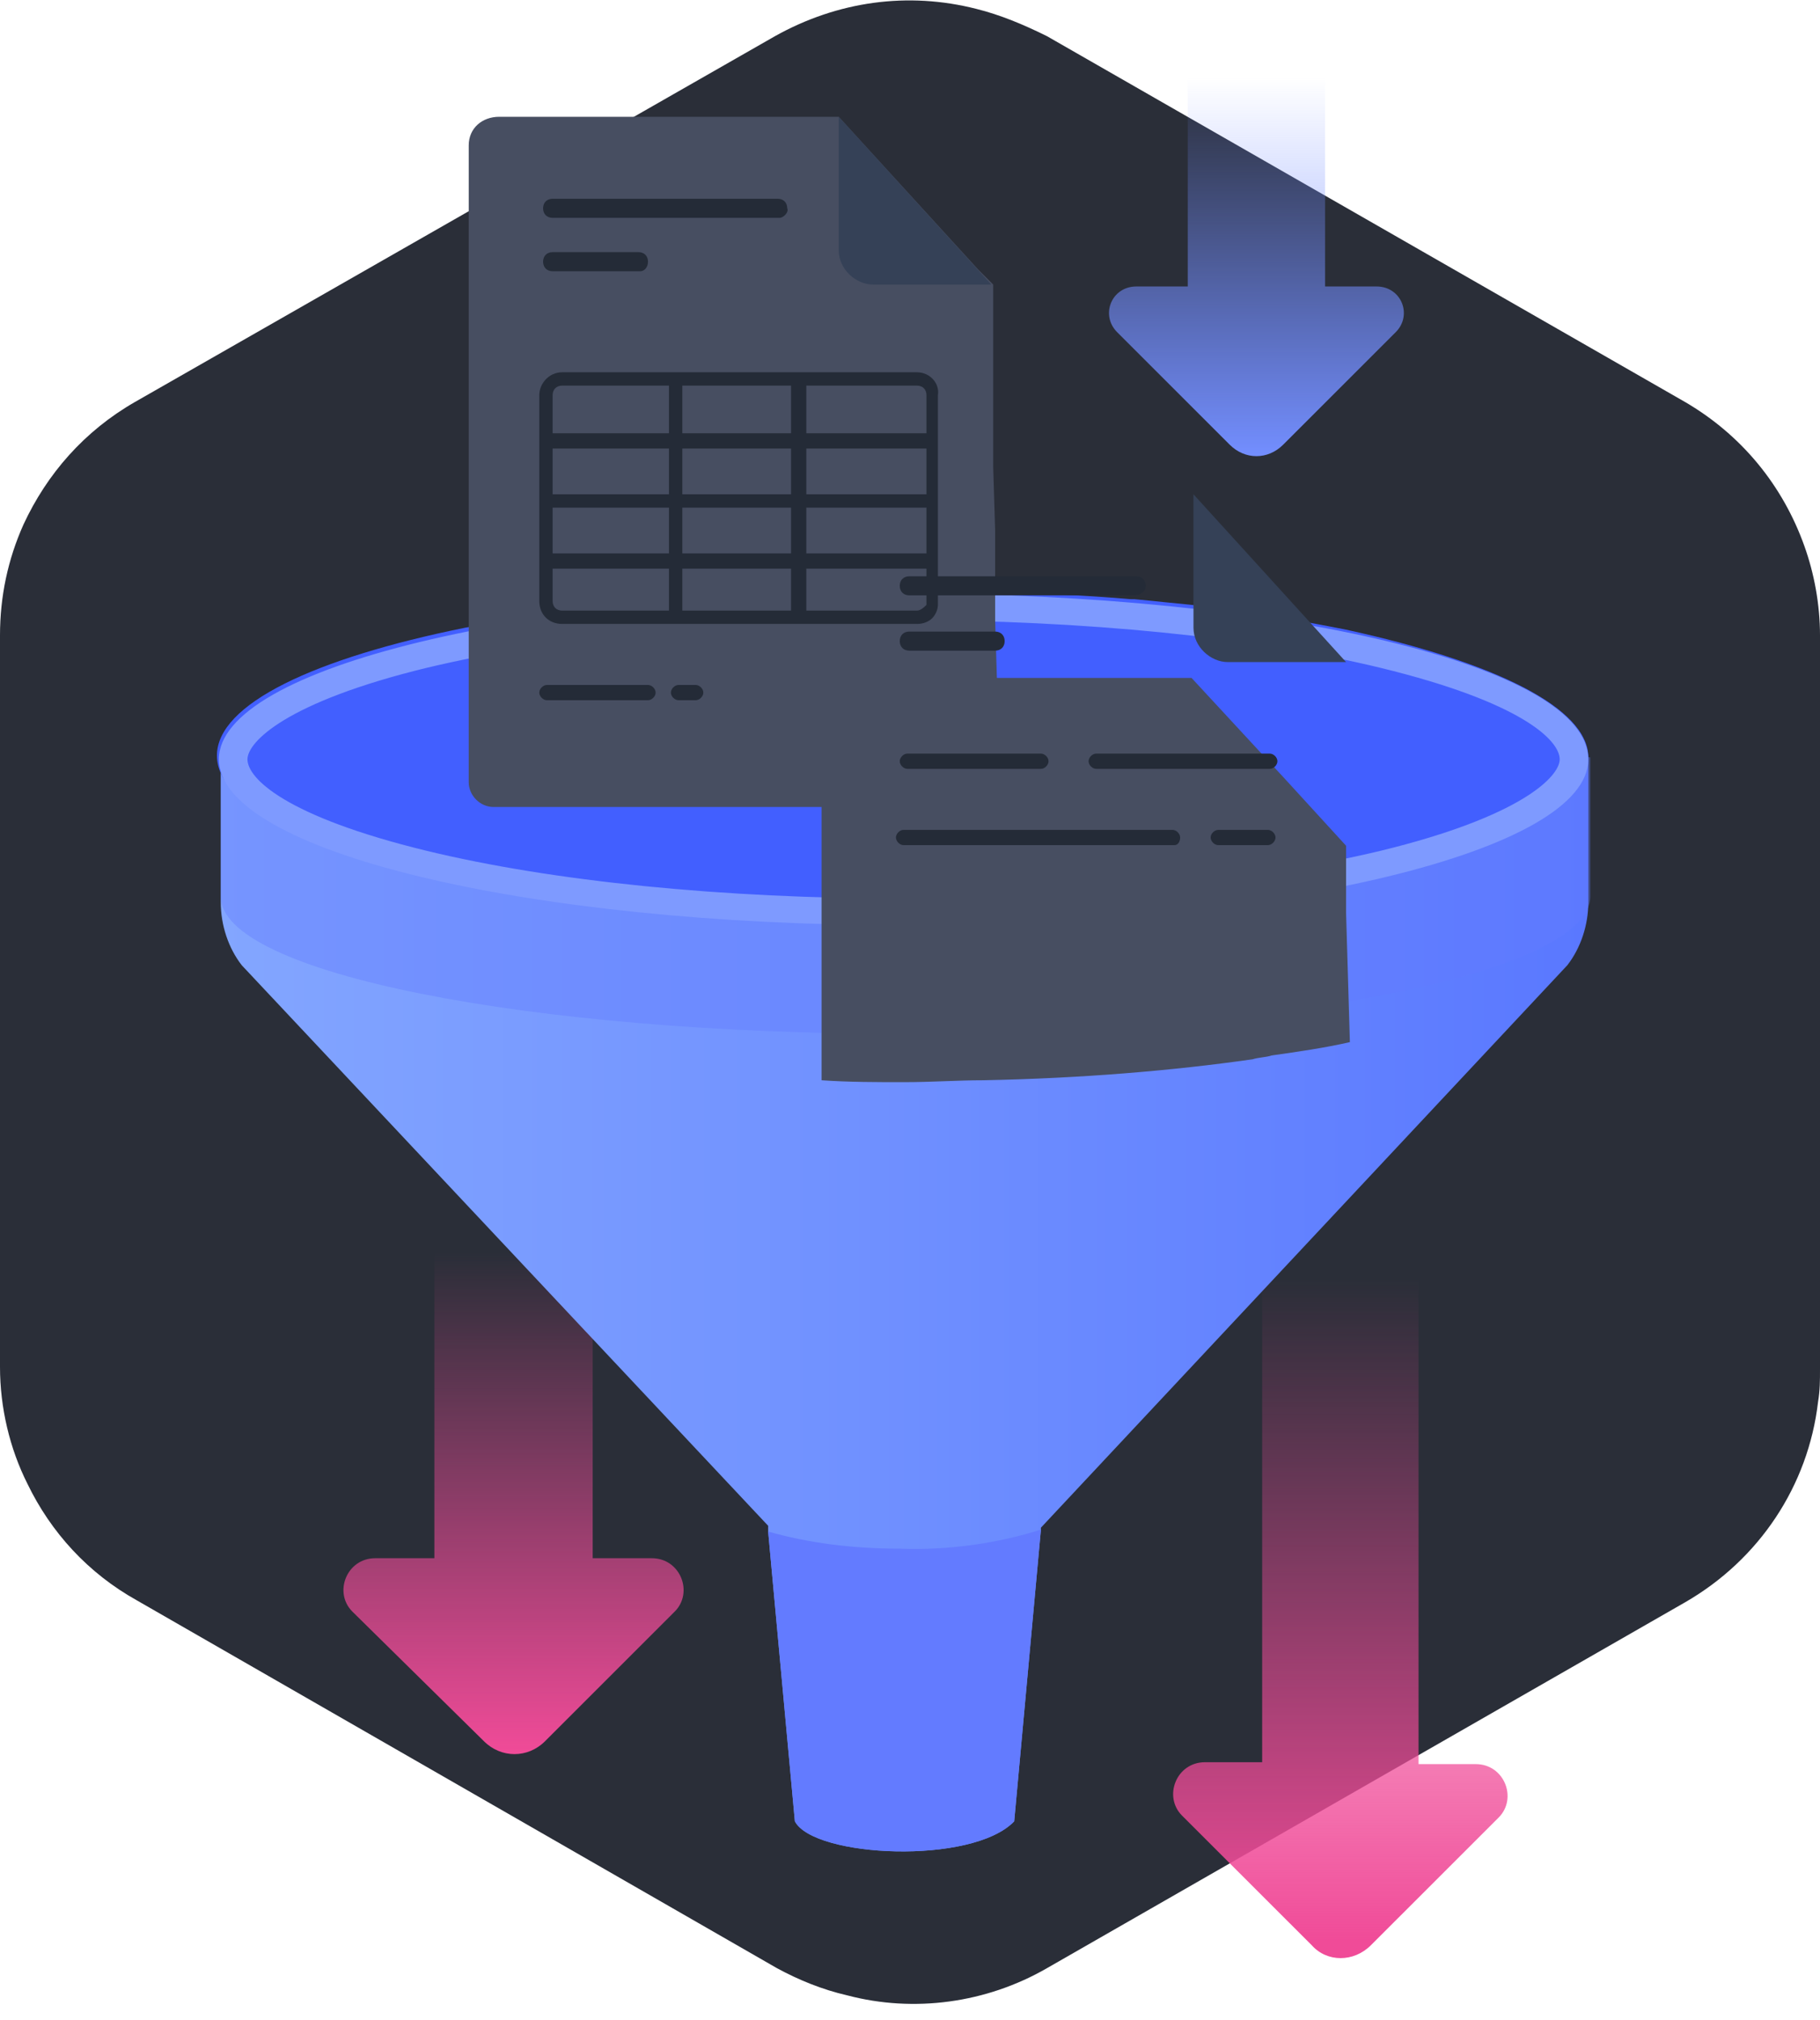 <svg width="109" height="121" viewBox="0 0 109 121" fill="none" xmlns="http://www.w3.org/2000/svg">
<path d="M109 38.059V81.992C109 82.691 109 83.274 108.883 83.973C108.297 88.984 105.367 93.412 100.913 95.976L62.704 117.885C59.071 119.982 54.734 120.565 50.749 119.516C49.226 119.166 47.819 118.584 46.53 117.885L8.204 95.86C5.274 94.228 3.047 91.781 1.641 88.868C0.586 86.77 0 84.323 0 81.876V38.059C0 35.728 0.469 33.514 1.406 31.417C2.813 28.387 5.04 25.823 8.087 24.075L46.413 2.167C50.163 0.069 54.383 -0.514 58.485 0.535C59.891 0.885 61.298 1.468 62.704 2.167L100.913 24.075C104.312 26.056 106.773 29.086 108.062 32.699C108.648 34.33 109 36.194 109 38.059Z" fill="#2A2E38"/>
<path d="M26.015 93.331V74.145H35.496V93.331H39.037C40.751 93.331 41.55 95.386 40.408 96.528L32.641 104.294C31.613 105.322 30.013 105.322 28.985 104.294L21.104 96.528C19.961 95.386 20.761 93.331 22.474 93.331H26.015Z" fill="url(#paint0_linear)"/>
<path d="M71.136 17.159V4.026H79.36V17.159H82.444C83.929 17.159 84.615 18.872 83.587 19.899L76.847 26.637C75.933 27.551 74.563 27.551 73.649 26.637L66.909 19.899C65.881 18.872 66.567 17.159 68.052 17.159H71.136Z" fill="url(#paint1_linear)"/>
<path d="M95.124 45.366V54.045C95.124 55.416 94.667 56.786 93.867 57.814L62.34 91.503V91.618L60.741 109.09C58.228 111.717 48.747 111.26 47.605 109.09L46.005 91.732V91.389L14.478 57.814C13.679 56.786 13.222 55.416 13.222 54.045V45.366L54.23 46.051L95.124 45.366Z" fill="url(#paint2_linear)"/>
<path opacity="0.4" d="M83.815 43.311L49.318 41.94L13.222 45.366V53.703C13.222 58.271 31.613 61.925 54.23 61.925C76.847 61.925 95.238 58.271 95.238 53.703V45.366L83.815 43.311Z" fill="#637BFF"/>
<path d="M75.591 105.55V72.774H84.957V105.664H88.384C90.098 105.664 90.897 107.72 89.755 108.862L82.102 116.513C81.074 117.541 79.474 117.541 78.561 116.513L70.793 108.748C69.651 107.606 70.45 105.55 72.164 105.55H75.591Z" fill="url(#paint3_linear)"/>
<path d="M95.124 45.366C95.124 48.336 89.641 50.962 80.959 52.789H80.845C79.36 53.132 77.761 53.36 76.162 53.589C75.819 53.703 75.362 53.703 75.019 53.817C70.222 54.502 64.739 54.959 58.913 55.073C57.314 55.073 55.829 55.188 54.116 55.188C52.516 55.188 50.803 55.188 49.204 55.073C41.094 54.845 33.783 54.046 27.843 52.904C18.819 51.076 12.993 48.336 12.993 45.252C12.993 42.169 18.819 39.428 27.843 37.601C29.214 37.372 30.585 37.03 32.184 36.801C32.412 36.801 32.755 36.687 32.983 36.687C35.154 36.344 37.553 36.116 39.951 35.888C40.18 35.888 40.523 35.773 40.751 35.773C42.807 35.545 44.977 35.431 47.262 35.431C47.49 35.431 47.833 35.431 48.062 35.431C48.404 35.431 48.747 35.431 49.09 35.431C50.689 35.317 52.288 35.317 54.001 35.317C54.458 35.317 54.915 35.317 55.372 35.317C55.601 35.317 55.943 35.317 56.172 35.317C57.314 35.317 58.342 35.317 59.37 35.431C62.226 35.545 65.082 35.659 67.709 35.888C67.823 35.888 67.823 35.888 67.937 35.888C69.08 36.002 70.222 36.116 71.364 36.23C73.306 36.459 75.134 36.687 76.961 37.03C78.218 37.258 79.474 37.486 80.617 37.715C89.526 39.656 95.124 42.397 95.124 45.366Z" fill="#425FFF"/>
<path d="M54.116 37.144C64.967 37.144 75.134 38.172 82.673 39.999C91.126 42.054 93.41 44.339 93.41 45.48C93.41 46.508 91.126 48.907 82.673 50.962C75.019 52.789 64.853 53.817 54.116 53.817C43.264 53.817 33.098 52.789 25.559 50.962C17.106 48.907 14.821 46.623 14.821 45.48C14.821 44.453 17.106 42.054 25.559 39.999C33.212 38.172 43.264 37.144 54.116 37.144ZM54.116 35.545C31.498 35.545 13.108 39.999 13.108 45.48C13.108 50.962 31.498 55.416 54.116 55.416C76.733 55.416 95.124 50.962 95.124 45.48C95.124 39.885 76.733 35.545 54.116 35.545Z" fill="#7E9AFF"/>
<path d="M62.34 91.617L60.741 109.09C58.228 111.717 48.747 111.26 47.605 109.09L46.005 91.732C48.404 92.417 51.031 92.759 53.887 92.759C56.857 92.874 59.827 92.417 62.34 91.617Z" fill="#637BFF"/>
<path d="M58.114 48.336H29.556C28.757 48.336 28.072 47.65 28.072 46.851V8.708C28.072 7.68 28.871 6.995 29.899 6.995H50.232L58.571 16.131L59.484 17.044V21.041V22.184V24.353V25.495V28.008L59.599 31.776V32.576V36.344V37.144L59.713 40.913V41.712V46.965C59.713 47.65 59.027 48.336 58.114 48.336Z" fill="#474E61"/>
<path d="M41.665 41.941H40.637C40.408 41.941 40.18 41.712 40.18 41.484C40.18 41.255 40.408 41.027 40.637 41.027H41.665C41.894 41.027 42.123 41.255 42.123 41.484C42.123 41.712 41.894 41.941 41.665 41.941Z" fill="#242B37"/>
<path d="M38.809 41.941H32.755C32.526 41.941 32.298 41.712 32.298 41.484C32.298 41.255 32.526 41.027 32.755 41.027H38.809C39.037 41.027 39.266 41.255 39.266 41.484C39.266 41.712 39.037 41.941 38.809 41.941Z" fill="#242B37"/>
<path d="M46.691 13.048H33.097C32.755 13.048 32.526 12.82 32.526 12.477C32.526 12.134 32.755 11.905 33.097 11.905H46.577C46.919 11.905 47.148 12.134 47.148 12.477C47.262 12.706 46.919 13.048 46.691 13.048Z" fill="#242B37"/>
<path d="M38.352 16.246H33.097C32.755 16.246 32.526 16.017 32.526 15.675C32.526 15.332 32.755 15.103 33.097 15.103H38.238C38.581 15.103 38.809 15.332 38.809 15.675C38.809 16.017 38.581 16.246 38.352 16.246Z" fill="#242B37"/>
<path d="M50.232 6.995V14.989C50.232 16.131 51.26 17.044 52.288 17.044H59.37L50.232 6.995Z" fill="#354157"/>
<path d="M54.915 22.298H47.833H40.522H33.669C32.869 22.298 32.298 22.983 32.298 23.668V36.002C32.298 36.801 32.869 37.372 33.669 37.372H54.915C55.258 37.372 55.6 37.258 55.829 37.03C56.057 36.801 56.172 36.459 56.172 36.23C56.172 36.23 56.172 36.116 56.172 36.002V23.668C56.286 22.983 55.715 22.298 54.915 22.298ZM40.865 23.097H47.376V25.952H40.865V23.097ZM33.097 23.668C33.097 23.326 33.326 23.097 33.669 23.097H40.065V25.952H33.097V23.668ZM40.065 36.573H33.669C33.326 36.573 33.097 36.344 33.097 36.002V34.06H40.065V36.573ZM40.065 33.147H33.097V30.406H40.065V33.147ZM40.065 29.607H33.097V26.866H40.065V29.607ZM47.376 36.573H40.865V34.06H47.376V36.573ZM47.376 33.147H40.865V30.406H47.376V33.147ZM47.376 29.607H40.865V26.866H47.376V29.607ZM54.915 36.573H48.29V34.06H55.486V36.002C55.486 36.002 55.486 36.116 55.486 36.23C55.372 36.344 55.144 36.573 54.915 36.573ZM55.486 33.147H48.29V30.406H55.486V33.147ZM55.486 29.607H48.29V26.866H55.486V29.607ZM55.486 25.952H48.29V23.097H54.915C55.258 23.097 55.486 23.326 55.486 23.668V25.952Z" fill="#242B37"/>
<g filter="url(#filter0_d)">
<path d="M80.845 51.419C79.36 51.761 77.761 51.99 76.162 52.218C75.819 52.333 75.362 52.333 75.019 52.447C70.222 53.132 64.739 53.589 58.913 53.703C57.314 53.703 55.829 53.817 54.115 53.817C52.516 53.817 50.803 53.817 49.204 53.703V31.434C49.204 30.634 49.775 29.949 50.46 29.721C50.574 29.721 50.803 29.607 50.917 29.607H71.364L76.961 35.659L80.616 39.656V43.653L80.845 51.419Z" fill="#474E61"/>
</g>
<path d="M75.933 50.62H72.963C72.735 50.62 72.506 50.392 72.506 50.163C72.506 49.934 72.735 49.706 72.963 49.706H75.933C76.162 49.706 76.39 49.934 76.39 50.163C76.39 50.392 76.162 50.62 75.933 50.62Z" fill="#242B37"/>
<path d="M70.336 50.62H54.115C53.887 50.62 53.658 50.392 53.658 50.163C53.658 49.934 53.887 49.706 54.115 49.706H70.222C70.45 49.706 70.678 49.934 70.678 50.163C70.678 50.392 70.564 50.62 70.336 50.62Z" fill="#242B37"/>
<path d="M76.047 46.052H65.653C65.424 46.052 65.196 45.824 65.196 45.595C65.196 45.366 65.424 45.138 65.653 45.138H76.047C76.276 45.138 76.504 45.366 76.504 45.595C76.504 45.824 76.276 46.052 76.047 46.052Z" fill="#242B37"/>
<path d="M62.34 46.052H54.344C54.115 46.052 53.887 45.824 53.887 45.595C53.887 45.366 54.115 45.138 54.344 45.138H62.34C62.568 45.138 62.797 45.366 62.797 45.595C62.797 45.824 62.568 46.052 62.34 46.052Z" fill="#242B37"/>
<path d="M67.937 35.66H54.458C54.115 35.66 53.887 35.431 53.887 35.089C53.887 34.746 54.115 34.517 54.458 34.517H68.051C68.394 34.517 68.622 34.746 68.622 35.089C68.622 35.431 68.28 35.66 67.937 35.66Z" fill="#242B37"/>
<path d="M59.598 38.972H54.458C54.115 38.972 53.887 38.743 53.887 38.4C53.887 38.058 54.115 37.829 54.458 37.829H59.598C59.941 37.829 60.169 38.058 60.169 38.4C60.169 38.743 59.941 38.972 59.598 38.972Z" fill="#242B37"/>
<path d="M71.478 29.607V37.601C71.478 38.743 72.506 39.656 73.534 39.656H80.616L71.478 29.607Z" fill="#354157"/>
<defs>
<filter id="filter0_d" x="27.204" y="18.607" width="75.641" height="68.21" filterUnits="userSpaceOnUse" color-interpolation-filters="sRGB">
<feFlood flood-opacity="0" result="BackgroundImageFix"/>
<feColorMatrix in="SourceAlpha" type="matrix" values="0 0 0 0 0 0 0 0 0 0 0 0 0 0 0 0 0 0 127 0"/>
<feOffset dy="11"/>
<feGaussianBlur stdDeviation="11"/>
<feColorMatrix type="matrix" values="0 0 0 0 0 0 0 0 0 0 0 0 0 0 0 0 0 0 0.18 0"/>
<feBlend mode="normal" in2="BackgroundImageFix" result="effect1_dropShadow"/>
<feBlend mode="normal" in="SourceGraphic" in2="effect1_dropShadow" result="shape"/>
</filter>
<linearGradient id="paint0_linear" x1="30.743" y1="104.996" x2="30.743" y2="75.019" gradientUnits="userSpaceOnUse">
<stop offset="0.003" stop-color="#F04B98"/>
<stop offset="1" stop-color="#F04B98" stop-opacity="0"/>
</linearGradient>
<linearGradient id="paint1_linear" x1="75.23" y1="27.307" x2="75.23" y2="4.667" gradientUnits="userSpaceOnUse">
<stop offset="0.003" stop-color="#738EFF"/>
<stop offset="1" stop-color="#738DFF" stop-opacity="0"/>
</linearGradient>
<linearGradient id="paint2_linear" x1="13.174" y1="78.163" x2="95.091" y2="78.163" gradientUnits="userSpaceOnUse">
<stop stop-color="#83A6FF"/>
<stop offset="1" stop-color="#5A78FF"/>
</linearGradient>
<linearGradient id="paint3_linear" x1="80.317" y1="116.364" x2="80.317" y2="76.566" gradientUnits="userSpaceOnUse">
<stop offset="0.003" stop-color="#F04B98"/>
<stop offset="1" stop-color="#F04B98" stop-opacity="0"/>
</linearGradient>
</defs>
</svg>
